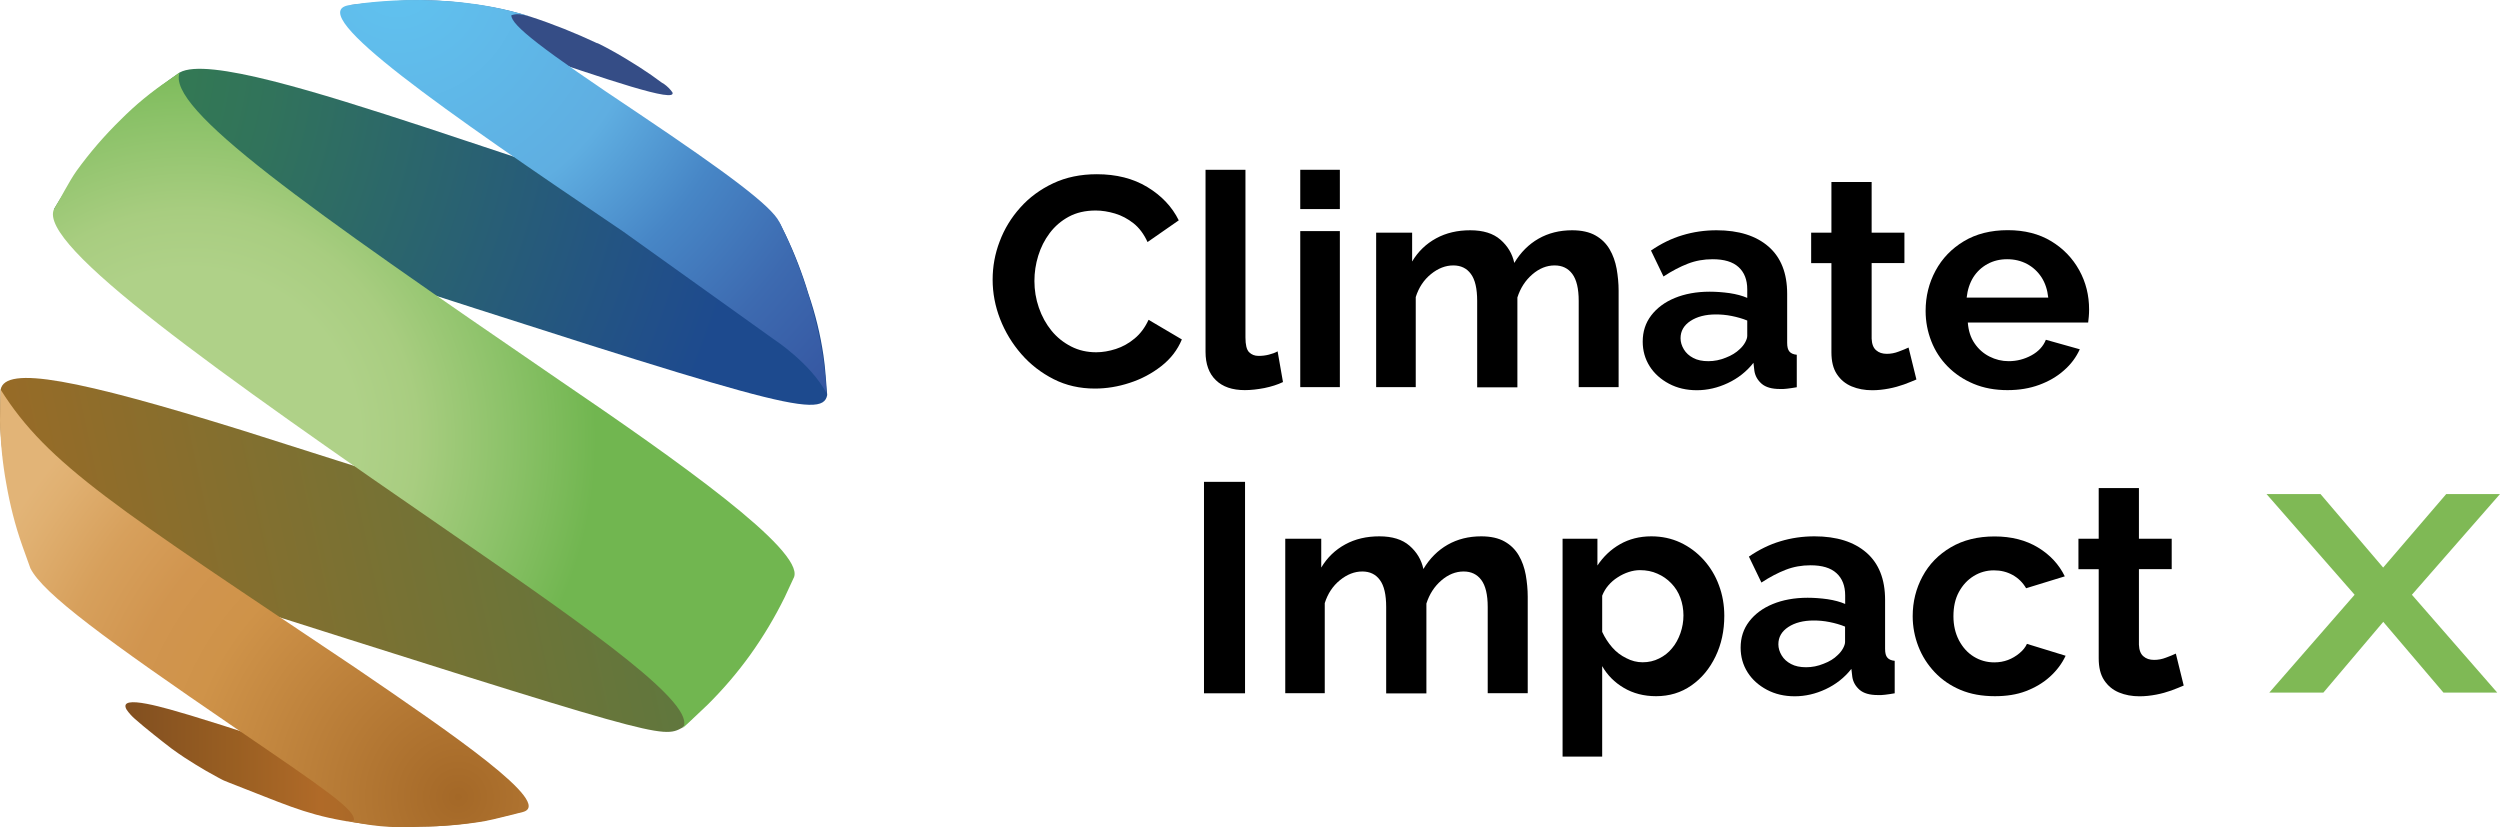 <?xml version="1.0" encoding="utf-8"?>
<!-- Generator: Adobe Illustrator 25.4.1, SVG Export Plug-In . SVG Version: 6.00 Build 0)  -->
<svg version="1.1" id="Layer_1" xmlns="http://www.w3.org/2000/svg" xmlns:xlink="http://www.w3.org/1999/xlink" x="0px" y="0px"
	 viewBox="0 0 2417.8 800" style="enable-background:new 0 0 2417.8 800;" xml:space="preserve">
<style type="text/css">
	.st0{fill:#7FB955;}
	.st1{fill:#354D86;}
	.st2{fill:url(#SVGID_1_);}
	.st3{fill:url(#SVGID_00000113334453958142892400000014053123961615662734_);}
	.st4{fill:url(#SVGID_00000058578000958041893590000012174040683643026327_);}
	.st5{fill:url(#SVGID_00000152969384033924449560000012735981366434224550_);}
	.st6{fill:url(#SVGID_00000019673190902114413370000016091014285539647635_);}
	.st7{fill:url(#SVGID_00000174573056739302974460000011853720757828709288_);}
</style>
<g>
	<path d="M960,270.5c0-12.7,2.2-25,6.8-37c4.5-12,11.1-22.9,19.9-32.7c8.7-9.8,19.3-17.6,31.8-23.5c12.5-5.9,26.6-8.8,42.3-8.8
		c18.8,0,35.1,4.1,48.8,12.4c13.7,8.3,23.9,19,30.4,32.2l-30.2,21c-3.5-7.7-8-13.7-13.5-18.1c-5.6-4.4-11.6-7.6-18-9.5
		c-6.4-1.9-12.6-2.9-18.6-2.9c-10,0-18.7,2-26.1,6c-7.4,4-13.5,9.3-18.4,15.8c-4.9,6.5-8.6,13.8-11.1,21.9
		c-2.5,8.1-3.7,16.2-3.7,24.5c0,8.8,1.4,17.4,4.3,25.8c2.9,8.4,7,15.8,12.2,22.2s11.6,11.5,19,15.3c7.4,3.8,15.5,5.6,24.3,5.6
		c6.1,0,12.5-1.1,19-3.2c6.5-2.1,12.6-5.5,18.1-10.1c5.6-4.6,10.1-10.7,13.5-18.1l32.2,19c-4.2,10.2-10.9,18.8-20,25.9
		c-9.1,7.1-19.3,12.5-30.5,16.1c-11.2,3.7-22.4,5.5-33.6,5.5c-14.6,0-27.9-3-39.9-9.1s-22.4-14.1-31.2-24.2
		c-8.8-10.1-15.7-21.4-20.6-34C962.4,296.1,960,283.4,960,270.5z"/>
	<path d="M1165.9,164.2h38.6v162.1c0,7.1,1.1,11.9,3.5,14.3s5.4,3.6,9.2,3.6c3.5,0,6.8-0.4,9.9-1.2c3.2-0.8,6-1.8,8.5-3.2l5.2,29.7
		c-5.2,2.5-11.2,4.4-18,5.8c-6.8,1.3-13.1,2-18.9,2c-12.1,0-21.5-3.2-28.1-9.7c-6.6-6.4-9.9-15.5-9.9-27.3V164.2z"/>
	<path d="M1257.5,202.2v-38h38.3v38H1257.5z M1257.5,374.4V223.5h38.3v150.9H1257.5z"/>
	<path d="M1565.4,374.4h-38.6V291c0-11.9-2.1-20.6-6.2-26.1c-4.1-5.5-9.8-8.2-17.1-8.2c-7.7,0-14.9,2.9-21.6,8.7
		c-6.7,5.8-11.5,13.2-14.4,22.3v86.9h-38.9V291c0-11.9-2-20.6-6.1-26.1c-4-5.5-9.7-8.2-17-8.2c-7.5,0-14.7,2.8-21.6,8.4
		c-6.9,5.6-11.8,13-14.7,22.2v87.1h-38.3V225h34.8v27.9c5.8-9.7,13.5-17.1,23.2-22.4s20.7-7.8,33-7.8c12.5,0,22.2,3,29.2,9.1
		c7,6.1,11.5,13.6,13.4,22.5c6.1-10.2,14-18.1,23.5-23.5c9.5-5.4,20.3-8.1,32.4-8.1c9.2,0,16.8,1.7,22.6,5
		c5.9,3.3,10.4,7.8,13.7,13.4c3.3,5.6,5.5,11.9,6.8,18.9c1.2,7,1.9,14,1.9,21.1V374.4z"/>
	<path d="M1588.7,330.4c0-9.7,2.7-18.1,8.2-25.3c5.5-7.2,13.1-12.9,22.8-16.9s21-6.1,33.8-6.1c6.3,0,12.8,0.5,19.3,1.4
		c6.5,1,12.2,2.5,17,4.6v-8.3c0-9.2-2.8-16.4-8.4-21.5c-5.6-5.1-13.9-7.6-25.1-7.6c-8.5,0-16.4,1.4-23.9,4.3
		c-7.5,2.9-15.4,7-23.6,12.4l-12.1-25.1c9.8-6.7,19.9-11.7,30.4-14.8c10.5-3.2,21.5-4.8,33-4.8c21.5,0,38.2,5.3,50.3,15.8
		c12,10.5,18,25.7,18,45.6v47.4c0,4,0.7,6.8,2.2,8.5c1.4,1.7,3.8,2.8,7.1,3.1v31.4c-3.5,0.6-6.6,1.1-9.4,1.4s-5.1,0.5-7.1,0.3
		c-7.7,0-13.5-1.7-17.4-5c-3.9-3.4-6.3-7.5-7.1-12.5l-0.9-7.8c-6.7,8.5-15,15-24.8,19.6c-9.8,4.6-19.8,6.9-30,6.9
		c-10,0-19-2.1-26.9-6.3s-14.2-9.8-18.7-16.9C1590.9,347,1588.7,339.1,1588.7,330.4z M1682.6,337.6c2.1-1.9,3.8-4,5.2-6.5
		c1.3-2.4,2-4.5,2-6.2v-14.9c-4.6-1.9-9.6-3.3-15-4.4s-10.5-1.5-15.3-1.5c-10,0-18.2,2.1-24.6,6.3c-6.4,4.2-9.6,9.8-9.6,16.7
		c0,3.7,1.1,7.3,3.2,10.8c2.1,3.5,5.1,6.2,9.1,8.3c3.9,2.1,8.8,3.1,14.5,3.1c5.8,0,11.4-1.1,17-3.4
		C1674.6,343.8,1679.1,341,1682.6,337.6z"/>
	<path d="M1853.4,367c-3.5,1.5-7.4,3.1-12,4.8c-4.5,1.6-9.4,3-14.7,4s-10.6,1.6-16,1.6c-7.3,0-13.9-1.2-19.9-3.7
		c-6-2.5-10.7-6.4-14.3-11.8c-3.6-5.4-5.3-12.5-5.3-21.2v-86.2h-19.6V225h19.6v-49h38.9v49h31.7v29.4h-31.7v73.1
		c0.2,5.1,1.6,8.9,4.3,11.2c2.7,2.4,6.1,3.5,10.4,3.5c3.8,0,7.7-0.7,11.5-2.2c3.8-1.4,7-2.7,9.5-3.9L1853.4,367z"/>
	<path d="M1941.5,377.3c-12.1,0-23-2-32.8-6.1c-9.8-4.1-18.1-9.7-25.1-16.8s-12.2-15.2-15.8-24.4s-5.5-18.9-5.5-29.3
		c0-14.1,3.2-27,9.6-38.9c6.4-11.9,15.6-21.4,27.4-28.5c11.8-7.1,26-10.7,42.5-10.7c16.3,0,30.3,3.6,42,10.7
		c11.7,7.1,20.7,16.5,27.1,28.1s9.5,24.2,9.5,37.9c0,2.5-0.1,4.8-0.3,7c-0.2,2.2-0.4,4-0.6,5.6h-116.4c0.6,7.9,2.7,14.6,6.5,20.1
		c3.7,5.5,8.5,9.8,14.4,12.8s12,4.5,18.6,4.5c7.9,0,15.2-1.9,22-5.6c6.8-3.7,11.5-8.8,14-15.1l32.8,9.2c-3.5,7.7-8.5,14.5-15.3,20.4
		c-6.7,6-14.7,10.6-23.9,14S1952.8,377.3,1941.5,377.3z M1902,287.8h78.9c-0.8-7.5-2.9-14-6.5-19.6c-3.6-5.5-8.2-9.8-14-12.9
		c-5.8-3.1-12.2-4.6-19.3-4.6c-6.9,0-13.2,1.5-18.9,4.6c-5.7,3.1-10.3,7.4-13.8,12.9C1905,273.7,1902.8,280.3,1902,287.8z"/>
	<path d="M1164.4,670.4V466h39.7v204.5H1164.4z"/>
	<path d="M1477.4,670.4h-38.6V587c0-11.9-2.1-20.6-6.2-26.1c-4.1-5.5-9.8-8.2-17.1-8.2c-7.7,0-14.9,2.9-21.6,8.7
		c-6.7,5.8-11.5,13.2-14.4,22.3v86.9h-38.9V587c0-11.9-2-20.6-6.1-26.1c-4-5.5-9.7-8.2-17-8.2c-7.5,0-14.7,2.8-21.6,8.4
		c-6.9,5.6-11.8,13-14.7,22.2v87.1H1243V521h34.8v27.9c5.8-9.7,13.5-17.1,23.2-22.4s20.7-7.8,33-7.8c12.5,0,22.2,3,29.2,9.1
		c7,6.1,11.5,13.6,13.4,22.5c6.1-10.2,14-18.1,23.5-23.5c9.5-5.4,20.3-8.1,32.4-8.1c9.2,0,16.8,1.7,22.6,5
		c5.9,3.3,10.4,7.8,13.7,13.4c3.3,5.6,5.5,11.9,6.8,18.9c1.2,7,1.9,14,1.9,21.1V670.4z"/>
	<path d="M1601.6,673.3c-11.7,0-22.1-2.7-31.1-8c-9-5.3-16-12.3-21-21.1v87.5h-38.3V521h33.7v25.9c5.8-8.7,13.1-15.6,21.9-20.6
		c8.8-5,18.9-7.6,30.2-7.6c10.2,0,19.5,2,28.1,6c8.5,4,16,9.5,22.5,16.7c6.4,7.1,11.4,15.3,14.8,24.6c3.5,9.3,5.2,19.2,5.2,29.6
		c0,14.4-2.8,27.5-8.5,39.3c-5.7,11.8-13.4,21.1-23.3,28C1625.8,669.9,1614.4,673.3,1601.6,673.3z M1588.6,640.5
		c5.8,0,11.1-1.2,16-3.7c4.9-2.4,9.1-5.7,12.5-9.9c3.5-4.1,6.1-9,8.1-14.6c1.9-5.5,2.9-11.2,2.9-17.1c0-6-1-11.7-3-17.1
		s-4.9-10-8.8-14c-3.8-4-8.3-7.1-13.4-9.3c-5.1-2.3-10.7-3.4-16.9-3.4c-3.5,0-7.1,0.6-10.8,1.8c-3.7,1.2-7.3,2.9-10.8,5.2
		c-3.5,2.2-6.4,4.8-8.9,7.7c-2.5,2.9-4.5,6.2-6,10v35c2.5,5.4,5.7,10.4,9.6,14.9c3.9,4.5,8.5,8,13.7,10.5
		C1577.9,639.2,1583.2,640.5,1588.6,640.5z"/>
	<path d="M1683.4,626.4c0-9.7,2.7-18.1,8.2-25.3c5.5-7.2,13.1-12.9,22.8-16.9s21-6.1,33.8-6.1c6.3,0,12.8,0.5,19.3,1.4
		c6.5,1,12.2,2.5,17,4.6v-8.3c0-9.2-2.8-16.4-8.4-21.5c-5.6-5.1-13.9-7.6-25.1-7.6c-8.5,0-16.4,1.4-23.9,4.3
		c-7.5,2.9-15.4,7-23.6,12.4l-12.1-25.1c9.8-6.7,19.9-11.7,30.4-14.8c10.5-3.2,21.5-4.8,33-4.8c21.5,0,38.2,5.3,50.3,15.8
		c12,10.5,18,25.7,18,45.6v47.4c0,4,0.7,6.8,2.2,8.5c1.4,1.7,3.8,2.8,7.1,3.1v31.4c-3.5,0.6-6.6,1.1-9.4,1.4s-5.1,0.5-7.1,0.3
		c-7.7,0-13.5-1.7-17.4-5c-3.9-3.4-6.3-7.5-7.1-12.5l-0.9-7.8c-6.7,8.5-15,15-24.8,19.6c-9.8,4.6-19.8,6.9-30,6.9
		c-10,0-19-2.1-26.9-6.3s-14.2-9.8-18.7-16.9C1685.6,643,1683.4,635.1,1683.4,626.4z M1777.2,633.6c2.1-1.9,3.8-4,5.2-6.5
		c1.3-2.4,2-4.5,2-6.2v-14.9c-4.6-1.9-9.6-3.3-15-4.4s-10.5-1.5-15.3-1.5c-10,0-18.2,2.1-24.6,6.3c-6.4,4.2-9.6,9.8-9.6,16.7
		c0,3.7,1.1,7.3,3.2,10.8c2.1,3.5,5.1,6.2,9.1,8.3c3.9,2.1,8.8,3.1,14.5,3.1c5.8,0,11.4-1.1,17-3.4
		C1769.3,639.8,1773.8,637,1777.2,633.6z"/>
	<path d="M1929.3,673.3c-12.5,0-23.6-2-33.3-6.1c-9.7-4.1-18-9.8-24.9-17.1s-12.2-15.6-15.8-24.9c-3.6-9.3-5.5-19.1-5.5-29.3
		c0-13.9,3.2-26.7,9.5-38.4c6.3-11.8,15.5-21.2,27.4-28.2c11.9-7,26-10.5,42.3-10.5c16.3,0,30.3,3.6,42,10.7
		c11.7,7.1,20.3,16.4,25.9,27.9l-37.4,11.5c-3.3-5.6-7.6-9.8-13-12.8s-11.4-4.5-18.1-4.5c-7.1,0-13.6,1.8-19.6,5.5
		s-10.7,8.8-14.3,15.4s-5.3,14.4-5.3,23.5c0,8.7,1.8,16.4,5.3,23.2c3.6,6.8,8.3,12.1,14.3,15.8s12.6,5.6,19.9,5.6
		c4.8,0,9.2-0.8,13.2-2.3c4-1.5,7.7-3.7,11.1-6.5c3.4-2.8,5.8-5.8,7.3-9.1l37.4,11.5c-3.5,7.5-8.5,14.2-15.1,20.2
		s-14.4,10.6-23.3,14S1940.4,673.3,1929.3,673.3z"/>
	<path d="M2111.9,663c-3.5,1.5-7.4,3.1-12,4.8c-4.5,1.6-9.4,3-14.7,4s-10.6,1.6-16,1.6c-7.3,0-13.9-1.2-19.9-3.7
		c-6-2.5-10.7-6.4-14.3-11.8c-3.6-5.4-5.3-12.5-5.3-21.2v-86.2h-19.6V521h19.6v-49h38.9v49h31.7v29.4h-31.7v73.1
		c0.2,5.1,1.6,8.9,4.3,11.2c2.7,2.4,6.1,3.5,10.4,3.5c3.8,0,7.7-0.7,11.5-2.2c3.8-1.4,7-2.7,9.5-3.9L2111.9,663z"/>
</g>
<path class="st0" d="M2244.2,477.8l60.6,71.1l61-71.1h52l-85.2,97.4l82.5,94.6h-52l-58.2-68.4l-57.9,68.4h-52.3l82.5-94.6
	l-85.2-97.4H2244.2z"/>
<g>
	<path class="st1" d="M503,48.3c85,29,152,51.8,147.3,41c-2.2-3.1-4.9-5.8-8-8l-2.3-1.4l2.5,1.8c-9-6.7-16.8-12.1-24-16.7
		c-7.2-4.6-18.1-11.4-29.6-17.6l-3-1.6l-2.3-1.2l-3-1.5l-2.6-1.3l0,0h-0.5c-21.1-9.9-42.7-18.6-64.9-25.8
		c-18.4-5.8-37.3-9.8-56.5-12.1c-20.7-3.1-41.7-4-62.7-3.5C376,1.4,353.4,3,336,5.2C354.2,3.7,385.8,8.4,503,48.3z"/>
	
		<linearGradient id="SVGID_1_" gradientUnits="userSpaceOnUse" x1="-3045.834" y1="2978.289" x2="-2321.752" y2="2978.289" gradientTransform="matrix(-0.98 0.21 0.21 0.98 -2851.812 -1833.457)">
		<stop  offset="0" style="stop-color:#527A43"/>
		<stop  offset="1" style="stop-color:#976B27"/>
	</linearGradient>
	<path class="st2" d="M22.9,527.8L32,550c-5.8-22.8,39-16,157,21.2c451,143.3,451,143.3,471,132.5c8.2-7.4,15.9-15.4,23-24
		c25-32,27.7-29.2,41.3-48c23.4-35.5,23.3-34.9,33-54.5l9.5-19.9c-18.2,22.7-46.8,13.4-532.5-141.1C74.5,366.6,5.1,353.3,0.6,376.8
		L0,406.6c0.8,20.6,3.2,41.1,7.2,61.3C10.7,488.3,16,508.3,22.9,527.8z"/>
	
		<radialGradient id="SVGID_00000115513420757893958120000004142071831318175116_" cx="-373.029" cy="1019.797" r="1483.043" gradientTransform="matrix(0.98 -0.2 -0.2 -0.98 435.445 950.933)" gradientUnits="userSpaceOnUse">
		<stop  offset="0.13" style="stop-color:#36804A"/>
		<stop  offset="0.27" style="stop-color:#31735B"/>
		<stop  offset="0.55" style="stop-color:#214F89"/>
		<stop  offset="0.59" style="stop-color:#1D4A8E"/>
	</radialGradient>
	<path style="fill:url(#SVGID_00000115513420757893958120000004142071831318175116_);" d="M315.7,251.9
		C741.2,389.2,795.7,406.9,800,382c-1-11.4-1.8-26.8-3.6-38.2c-3-20.3-7.9-40.4-14.6-59.8c-5.9-19.6-13.3-38.8-22.2-57.2l-6.2-12.5
		c9.6,26.2-78.2-3.5-342.4-91.3C307.6,89.2,200,55.3,173.8,70.1l-10.4,7.4c-16.8,12.2-32.7,25.8-47.3,40.6
		c-14.9,15-28.6,31.2-40.9,48.4c-7,10.6-16.6,24.8-23,35.8C72.4,239.9,105.7,185,315.7,251.9z"/>
	
		<linearGradient id="SVGID_00000135660719045350245800000001633678542966767504_" gradientUnits="userSpaceOnUse" x1="121.428" y1="787.3" x2="505.6" y2="787.3" gradientTransform="matrix(1 0 0 -1 0 1526.493)">
		<stop  offset="0" style="stop-color:#814F20"/>
		<stop  offset="0.28" style="stop-color:#9A5F22"/>
		<stop  offset="0.49" style="stop-color:#B06A28"/>
		<stop  offset="0.54" style="stop-color:#AD6A28"/>
		<stop  offset="0.77" style="stop-color:#9E6125"/>
		<stop  offset="1" style="stop-color:#9C6124"/>
	</linearGradient>
	<path style="fill:url(#SVGID_00000135660719045350245800000001633678542966767504_);" d="M221.8,757
		c50.8,19.6,71.4,29.8,109.8,36.6l13.1,2.1c20.6,3,41.4,4.3,62.2,3.8c20.6-0.2,41.2-2.2,61.4-5.8c11.2-2.4,26-5.9,37.1-8.9
		c-9.9,1.5-21.5,2-73.4-13c-83.4-24-164.6-54.8-248-80c-21.2-6.2-71.1-21.8-61.5-5.4c2.3,3.3,5,6.3,8,8.9
		c5.2,4.6,11.5,9.8,17.9,14.9c6.4,5.1,12.5,10,18,14.1c8.5,6.2,16,11,22.7,15.1c6.7,4.2,13.4,8,21.9,12.6l3,1.6l2.4,1.2L221.8,757z"
		/>
	
		<radialGradient id="SVGID_00000045591562866097548050000000689994306967923385_" cx="43.679" cy="174.918" r="513.611" gradientTransform="matrix(0.98 -0.2 -0.2 -0.98 435.445 950.933)" gradientUnits="userSpaceOnUse">
		<stop  offset="0" style="stop-color:#A46827"/>
		<stop  offset="0.52" style="stop-color:#CF9349"/>
		<stop  offset="0.66" style="stop-color:#D1954F"/>
		<stop  offset="0.8" style="stop-color:#D7A05C"/>
		<stop  offset="0.94" style="stop-color:#E0B071"/>
		<stop  offset="0.99" style="stop-color:#E2B477"/>
	</radialGradient>
	<path style="fill:url(#SVGID_00000045591562866097548050000000689994306967923385_);" d="M505.7,785.3c-11.1,2.6-26,6.8-37.2,8.9
		c-20.3,3.4-40.9,5.1-61.4,5.2c-20.8,1.6-41.8,0.3-62.2-3.8l-13.1-2.1c3.4,1.1,7.1,1.1,10.5,0c1.8-10.1-27.8-30.2-115.7-90.1
		c-123.9-84.7-185-129.3-197.2-153.8l-8-22.3C14.6,508,9.6,488.1,6.1,467.9c-3.7-20.2-5.7-40.8-6.1-61.3l0.6-29.8
		c45.8,72.8,111.2,113.6,342.2,268.4C437.8,710,536,777.2,505.7,785.3z"/>
	
		<radialGradient id="SVGID_00000041975423571126485720000016856699606515071164_" cx="-141.669" cy="566.198" r="468.159" gradientTransform="matrix(0.98 -0.2 -0.2 -0.98 435.445 950.933)" gradientUnits="userSpaceOnUse">
		<stop  offset="0.35" style="stop-color:#AFD188"/>
		<stop  offset="0.47" style="stop-color:#A8CD80"/>
		<stop  offset="0.66" style="stop-color:#8CC269"/>
		<stop  offset="0.84" style="stop-color:#71B650"/>
	</radialGradient>
	<path style="fill:url(#SVGID_00000041975423571126485720000016856699606515071164_);" d="M768,558l-9,19.4
		c-9.6,19.5-20.8,38.3-33.5,56c-12.3,17.1-26,33.1-41,48c-7.3,6.8-16.7,16-24,22.5c14-21.8-84.6-92.1-214.6-181.6
		C205.4,356.6,36.4,236.8,52.2,202.3c6.7-10.9,14.4-26.5,21.8-37c12.8-17.7,27.1-34.3,42.8-49.6c14.2-14.3,29.8-27.1,46.6-38.3
		l10.4-7.4C160,104.5,296,199.9,541.1,367.8C656,445.9,777.2,531.8,768,558z"/>
	
		<radialGradient id="SVGID_00000093858158411004508900000001796756920743005883_" cx="144.731" cy="964.758" r="804.481" gradientTransform="matrix(0.98 -0.2 -0.2 -0.98 435.445 950.933)" gradientUnits="userSpaceOnUse">
		<stop  offset="0" style="stop-color:#60C3F0"/>
		<stop  offset="0.3" style="stop-color:#5FAEE1"/>
		<stop  offset="0.44" style="stop-color:#4786C6"/>
		<stop  offset="0.58" style="stop-color:#3D6AB0"/>
		<stop  offset="0.72" style="stop-color:#3556A1"/>
		<stop  offset="0.84" style="stop-color:#2F4997"/>
		<stop  offset="0.95" style="stop-color:#2F4593"/>
	</radialGradient>
	<path style="fill:url(#SVGID_00000093858158411004508900000001796756920743005883_);" d="M518.5,17.9c-15.5-5.4-20-4.5-24-3.1
		c0,9.6,28.6,32,123,94.9c88,59.1,128,89.4,136,104.6c0,0,41.8,78.1,45.8,166c-15.4-29.2-51.4-52.5-51.4-52.5l-145.4-104
		C427.5,105.6,296.6,14.5,336,5.3C336,5.3,429.2-12.8,518.5,17.9z"/>
</g>
</svg>
